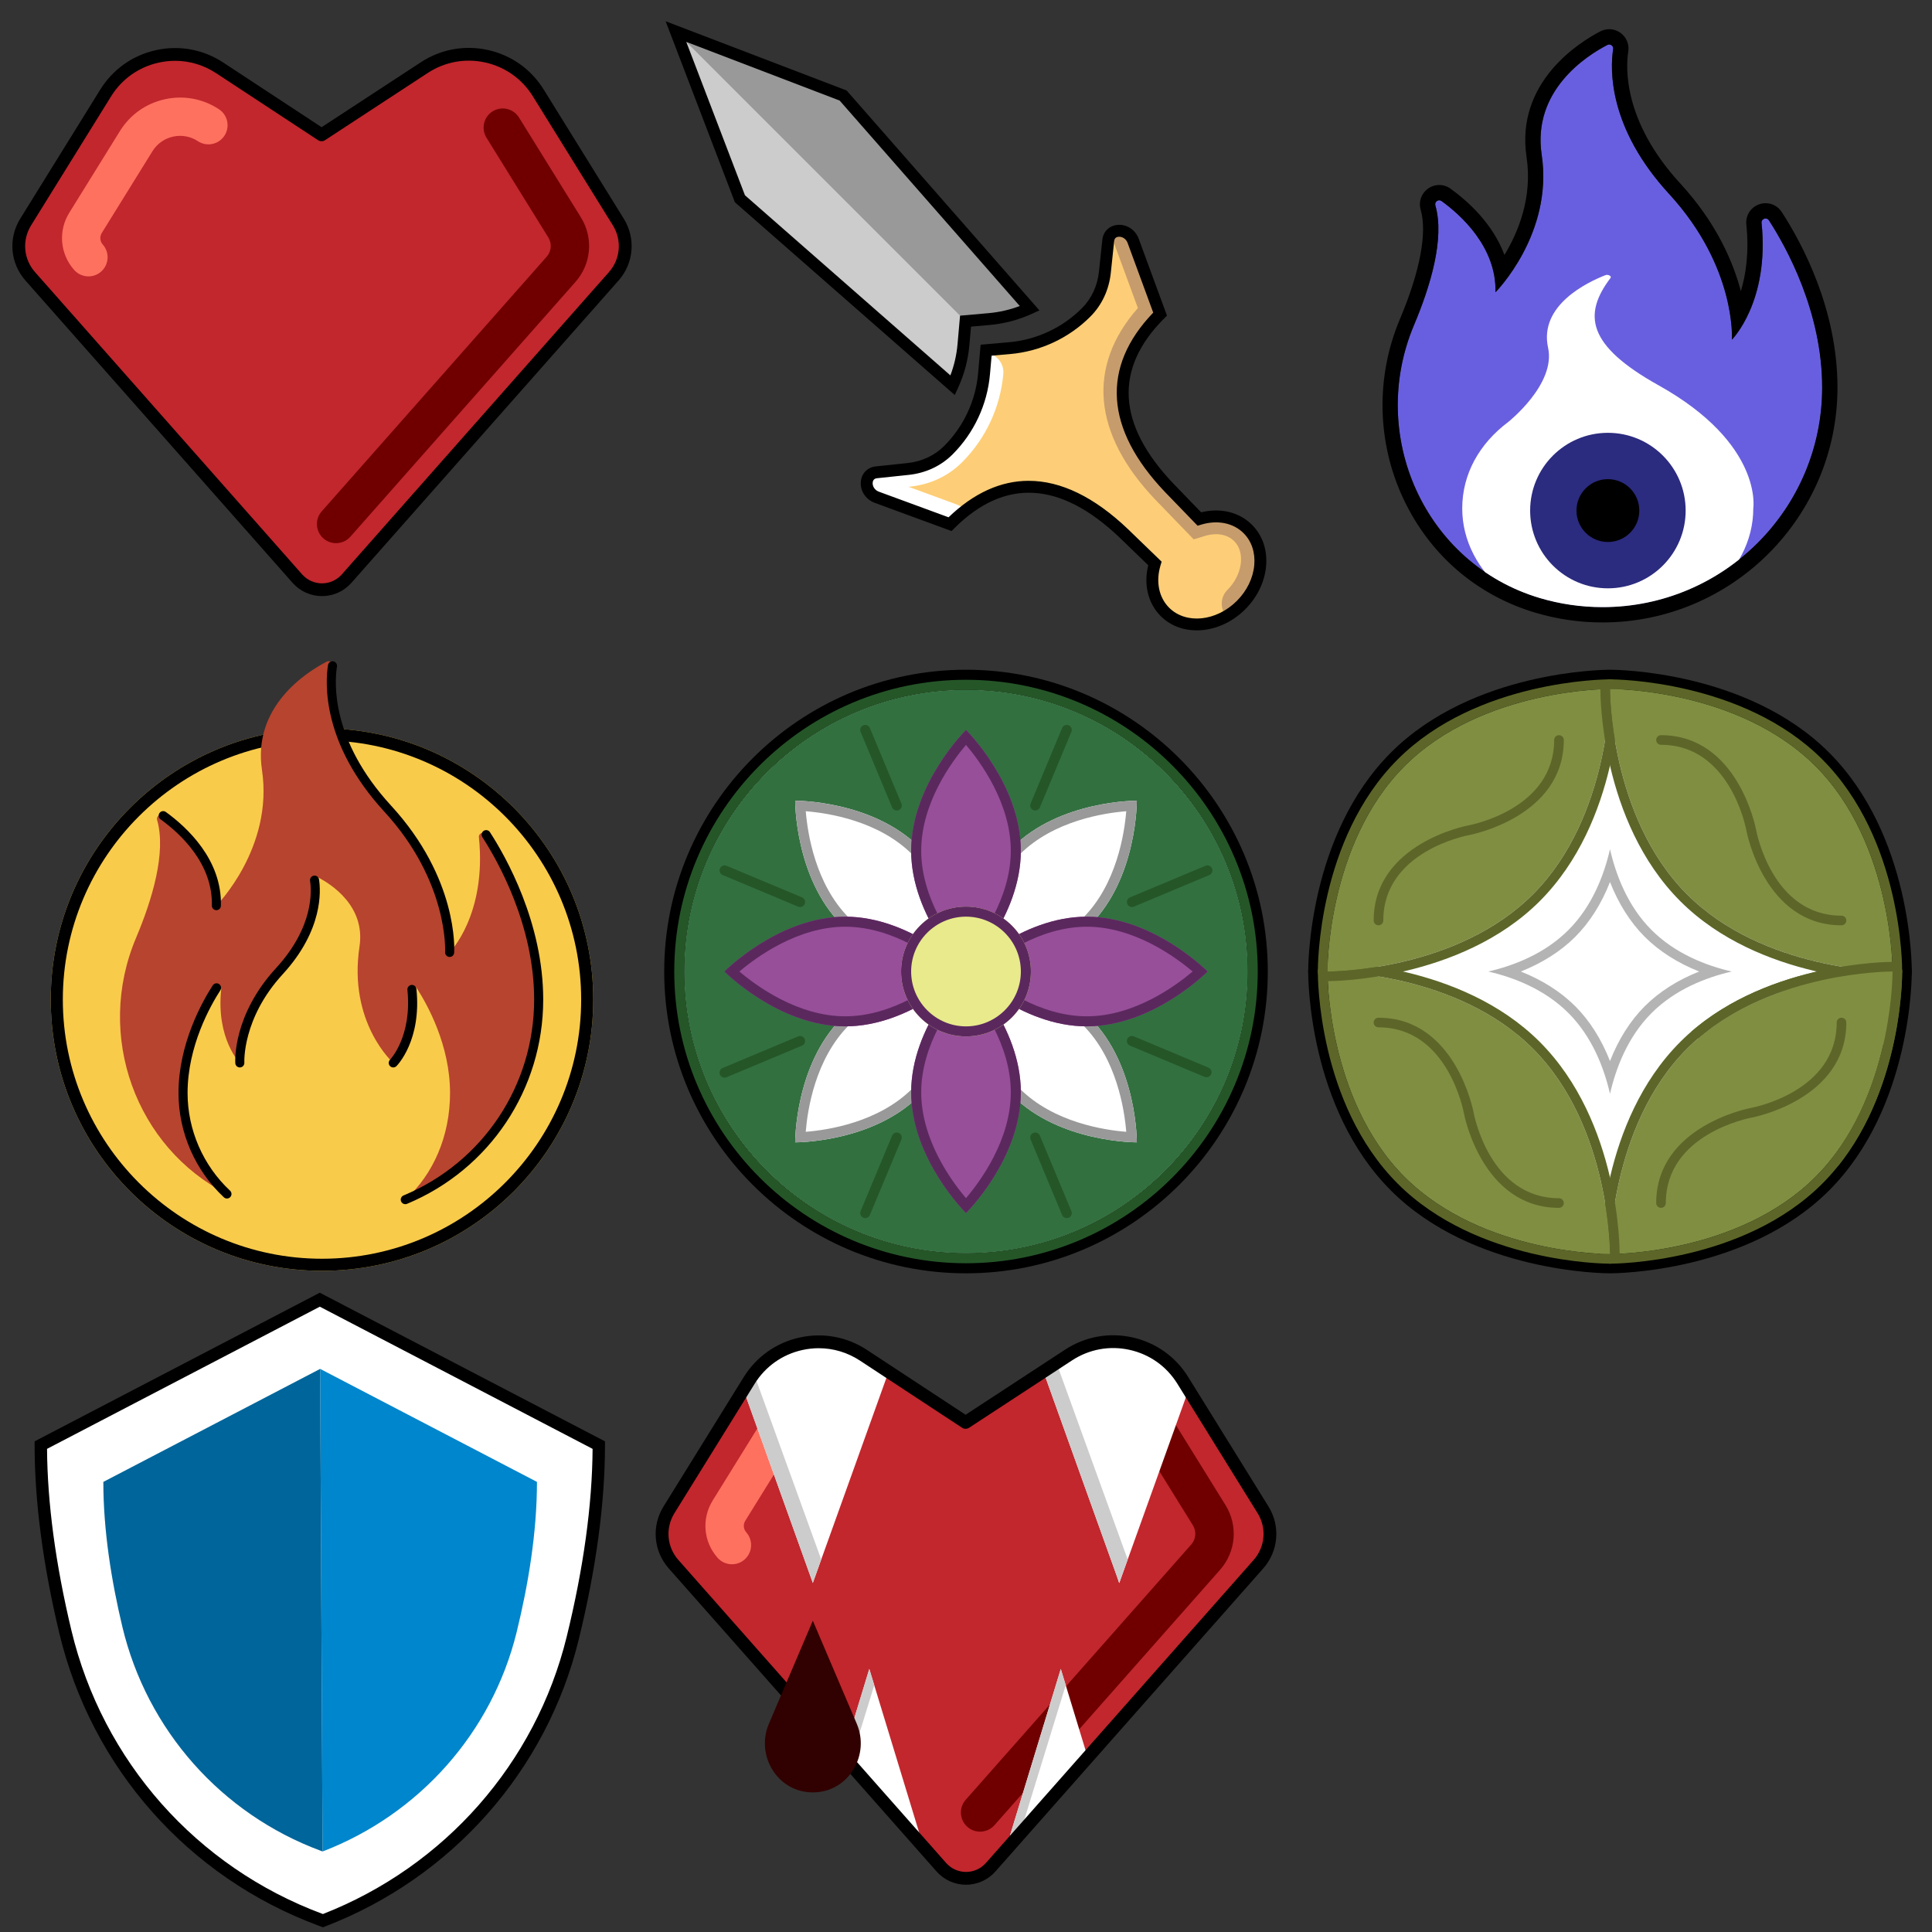 <?xml version="1.0" encoding="UTF-8"?>
<svg id="Sprites" xmlns="http://www.w3.org/2000/svg" xmlns:xlink="http://www.w3.org/1999/xlink" viewBox="0 0 1920 1920">
  <rect x="0" y="0" width="1920" height="1920" fill="#333333" stroke="none"/>
  <defs>
    <style>
      .cls-1 {
        fill: #fdce77;
      }

      .cls-2 {
        fill: #00659a;
      }

      .cls-3 {
        clip-path: url(#clippath-6);
      }

      .cls-4 {
        clip-path: url(#clippath-7);
      }

      .cls-5 {
        fill: #327040;
      }

      .cls-6 {
        clip-path: url(#clippath-4);
      }

      .cls-7 {
        stroke: #fff;
        stroke-linecap: round;
        stroke-miterlimit: 10;
        stroke-width: 13px;
      }

      .cls-7, .cls-8, .cls-9 {
        fill: none;
      }

      .cls-10 {
        clip-path: url(#clippath-5);
      }

      .cls-10, .cls-11 {
        fill: #fff;
      }

      .cls-12 {
        fill: #0086cc;
      }

      .cls-13 {
        fill: #5d6628;
      }

      .cls-14 {
        fill: #700000;
      }

      .cls-15 {
        fill: #c69c6d;
      }

      .cls-16 {
        fill: #685fe0;
      }

      .cls-17 {
        fill: #974f99;
      }

      .cls-18 {
        fill: #b7442e;
      }

      .cls-19, .cls-20 {
        fill: #c1272d;
      }

      .cls-19, .cls-9 {
        stroke: #000;
        stroke-linejoin: round;
        stroke-width: 4px;
      }

      .cls-21 {
        clip-path: url(#clippath-8);
      }

      .cls-22 {
        fill: #f9cb4b;
      }

      .cls-23 {
        clip-path: url(#clippath-3);
      }

      .cls-24 {
        fill: #e8ea8c;
      }

      .cls-25 {
        fill: #999;
      }

      .cls-26 {
        fill: #b5b4b4;
      }

      .cls-27 {
        fill: #ccc;
      }

      .cls-28 {
        fill: #5b285e;
      }

      .cls-29 {
        fill: #808e42;
      }

      .cls-30 {
        clip-path: url(#clippath-2);
      }

      .cls-31 {
        fill: #310000;
      }

      .cls-32 {
        fill: #255628;
      }

      .cls-33 {
        fill: #2b2b7f;
      }

      .cls-34 {
        fill: #ff715f;
      }
    </style>
    <clipPath id="clippath-2">
      <path class="cls-8" d="M318.16,1360.39l-215.46,112.3c0,48.46,8.05,98.53,18.93,144.11,24.46,102.39,98.34,185.85,197.05,222.46l1.91.71h0c96-36.88,168.37-118.16,192.87-218.04,11.51-46.93,20.17-98.96,20.17-149.24l-215.46-112.3Z"/>
    </clipPath>
    <clipPath id="clippath-3">
      <path class="cls-8" d="M946.77,382.91l-211.44-185.39-63.57-166.15,166.15,63.57,185.39,211.44c-12.65,5.8-26.28,9.46-40.35,10.7l-23.42,2.06-2.06,23.41c-1.24,14.07-4.9,27.7-10.7,40.35Z"/>
    </clipPath>
    <clipPath id="clippath-4">
      <path class="cls-1" d="M1126.16,239.42l26.73,72.72h0c-52.1,52.1-49.93,110.75,9.06,172.63l29.95,30.98c17.59-5.36,35.93-2.28,48.16,9.95,19.03,19.03,16.02,52.9-6.73,75.65-22.75,22.75-56.62,25.76-75.65,6.73-12.23-12.23-15.3-30.57-9.95-48.16l-30.98-29.95c-61.88-58.99-120.53-61.16-172.63-9.06h0l-72.72-26.73c-13.21-4.86-13.51-23.42-.4-24.81l31.33-3.31c15.63-1.65,29.65-8.18,40.18-18.71h0c20.36-20.36,32.9-47.24,35.43-75.92l2.06-23.42,23.42-2.06c28.68-2.53,55.56-15.07,75.92-35.43h0c10.53-10.53,17.06-24.55,18.71-40.18l3.31-31.33c1.39-13.11,19.95-12.81,24.81.4Z"/>
    </clipPath>
    <clipPath id="clippath-5">
      <path class="cls-7" d="M1161.97,483.24"/>
    </clipPath>
    <clipPath id="clippath-6">
      <path class="cls-10" d="M944.13,538.59c-2.2,0-4.44-.38-6.62-1.19l-72.72-26.73c-15.12-5.56-24.33-20.32-22.4-35.9,1.74-14.06,12.44-24.52,26.61-26.02l31.33-3.31c11.28-1.19,21.18-5.76,28.62-13.2,17.15-17.14,27.76-39.88,29.89-64.03.93-10.56,10.24-18.4,20.81-17.44,10.56.93,18.37,10.24,17.44,20.81-2.92,33.12-17.47,64.31-40.98,87.81-13.72,13.72-31.61,22.1-51.73,24.23l-1.44.15,47.84,17.59c9.95,3.66,15.06,14.69,11.4,24.64-2.85,7.77-10.2,12.58-18.02,12.58Z"/>
    </clipPath>
    <clipPath id="clippath-7">
      <path class="cls-8" d="M1810.85,385.09c0-75.15-35.46-139.16-52.92-166.13-2.26-3.49-7.73-1.58-7.31,2.56,8.07,78.34-29.47,116.07-29.47,116.07,0,0,4.71-71.84-62.42-144.86-60.15-65.43-58.83-123.37-55.59-143.86.51-3.23-2.84-5.68-5.74-4.18-20.29,10.48-74.89,45.02-65.27,109.18,11.78,78.51-45.93,136.62-45.93,136.62,1.17-45.21-34.94-77.2-53.58-90.66-3.11-2.25-7.2.72-6.14,4.41,9.45,32.87-5.1,80.57-21.21,118.73-46.41,109.93,10.66,237.4,125.05,271.39,19.73,5.86,40.63,9.01,62.26,9.01,120.55,0,218.27-97.72,218.27-218.27Z"/>
    </clipPath>
    <clipPath id="clippath-8">
      <path class="cls-19" d="M1061.92,1346.6l-102.32,66.95-101.45-66.7c-38.19-25.11-89.57-13.78-113.66,25.07l-79.63,128.45c-10.59,17.09-8.73,39.1,4.58,54.16l266.06,301.08c13.02,14.73,36,14.73,49.02,0l266.06-301.08c13.31-15.06,15.17-37.07,4.58-54.16l-79.73-128.61c-24.05-38.79-75.32-50.16-113.51-25.17Z"/>
    </clipPath>
  </defs>
  <g>
    <g>
      <path class="cls-11" d="M317.83,1291.63l-277.25,144.51c0,62.35,10.35,126.79,24.36,185.43,31.47,131.76,126.55,239.15,253.56,286.26l2.45.91h0c123.53-47.45,216.66-152.04,248.18-280.57,14.81-60.39,25.96-127.34,25.96-192.03l-277.25-144.51Z"/>
      <path d="M320.98,1915.32l-4.64-1.72c-129.16-47.91-225.39-156.55-257.41-290.61-16.28-68.14-24.53-131.01-24.53-186.86v-3.74l283.41-147.72,283.41,147.72v3.74c0,57.68-8.79,122.79-26.14,193.5-31.88,130.01-126.07,236.5-251.95,284.85l-2.17.83ZM46.75,1439.86c.36,53.96,8.49,114.59,24.18,180.27,31.06,130.05,124.41,235.44,249.71,281.92l.26.1c121.03-47.29,211.5-150.1,242.24-275.45,16.73-68.23,25.4-131.07,25.77-186.84l-271.08-141.29-271.08,141.29Z"/>
    </g>
    <g class="cls-30">
      <polygon class="cls-12" points="318.16 1360.39 320.59 1839.97 583.89 1839.97 583.89 1332.17 318.16 1360.39"/>
      <polyline class="cls-2" points="318.16 1360.39 58 1360.39 58 1867.6 320.59 1839.97"/>
    </g>
  </g>
  <g>
    <g>
      <g class="cls-23">
        <polygon class="cls-27" points="599.81 104.13 928.16 432.48 1009.97 350.67 661.82 2.52 579.9 84.44 599.81 104.13"/>
        <polygon class="cls-25" points="671.76 31.37 1000.11 359.72 1081.92 277.92 733.77 -70.23 651.85 11.68 671.76 31.37"/>
      </g>
      <g>
        <path class="cls-1" d="M1126.16,239.42l26.73,72.72h0c-52.1,52.1-49.93,110.75,9.06,172.63l29.95,30.98c17.59-5.36,35.93-2.28,48.16,9.95,19.03,19.03,16.02,52.9-6.73,75.65-22.75,22.75-56.62,25.76-75.65,6.73-12.23-12.23-15.3-30.57-9.95-48.16l-30.98-29.95c-61.88-58.99-120.53-61.16-172.63-9.06h0l-72.72-26.73c-13.21-4.86-13.51-23.42-.4-24.81l31.33-3.31c15.63-1.65,29.65-8.18,40.18-18.71h0c20.36-20.36,32.9-47.24,35.43-75.92l2.06-23.42,23.42-2.06c28.68-2.53,55.56-15.07,75.92-35.43h0c10.53-10.53,17.06-24.55,18.71-40.18l3.31-31.33c1.39-13.11,19.95-12.81,24.81.4Z"/>
        <g class="cls-6">
          <g>
            <path class="cls-1" d="M1233.35,599.82c22.75-22.75,25.76-56.62,6.73-75.65-12.23-12.23-30.57-15.3-48.16-9.95l-29.95-30.98c-58.99-61.88-61.16-120.53-9.06-172.63h0s-26.73-72.72-26.73-72.72"/>
            <path class="cls-15" d="M1233.35,619.02c-4.91,0-9.83-1.87-13.58-5.62-7.5-7.5-7.5-19.65,0-27.15,14.97-14.97,18.05-37.18,6.73-48.5-6.71-6.72-17.55-8.64-28.99-5.16l-11.23,3.42-38.11-39.42c-62.33-65.38-68.25-132.57-17.36-190.47l-22.64-61.61c-3.66-9.95,1.44-20.98,11.4-24.64,9.95-3.67,20.98,1.44,24.64,11.39l30.97,84.24-8.68,8.68c-45.28,45.27-42.3,91.6,9.38,145.81l22.42,23.19c21.05-2.99,41.13,3.17,55.36,17.41,13.3,13.29,19.63,31.65,17.85,51.7-1.67,18.76-10.4,36.91-24.58,51.09-3.75,3.75-8.66,5.62-13.58,5.62Z"/>
          </g>
          <g>
            <path class="cls-11" d="M944.13,538.59c-2.2,0-4.44-.38-6.62-1.19l-72.72-26.73c-15.12-5.56-24.33-20.32-22.4-35.9,1.74-14.06,12.44-24.52,26.61-26.02l31.33-3.31c11.28-1.19,21.18-5.76,28.62-13.2,17.15-17.14,27.76-39.88,29.89-64.03.93-10.56,10.24-18.4,20.81-17.44,10.56.93,18.37,10.24,17.44,20.81-2.92,33.12-17.47,64.31-40.98,87.81-13.72,13.72-31.61,22.1-51.73,24.23l-1.44.15,47.84,17.59c9.95,3.66,15.06,14.69,11.4,24.64-2.85,7.77-10.2,12.58-18.02,12.58Z"/>
            <g class="cls-3">
              <path class="cls-11" d="M1233.35,619.02c-4.91,0-9.83-1.87-13.58-5.62-7.5-7.5-7.5-19.65,0-27.15,14.97-14.97,18.05-37.18,6.73-48.5-6.71-6.72-17.55-8.64-28.99-5.16l-11.23,3.42-38.11-39.42c-62.33-65.38-68.25-132.57-17.36-190.47l-22.64-61.61c-3.66-9.95,1.44-20.98,11.4-24.64,9.95-3.67,20.98,1.44,24.64,11.39l30.97,84.24-8.68,8.68c-45.28,45.27-42.3,91.6,9.38,145.81l22.42,23.19c21.05-2.99,41.13,3.17,55.36,17.41,13.3,13.29,19.63,31.65,17.85,51.7-1.67,18.76-10.4,36.91-24.58,51.09-3.75,3.75-8.66,5.62-13.58,5.62Z"/>
            </g>
            <path class="cls-7" d="M1161.97,483.24"/>
          </g>
        </g>
      </g>
      <path d="M948.83,392.58l-218.51-191.58-68.81-179.87,179.87,68.81.96,1.1,190.61,217.4-7.2,3.31c-13.41,6.15-27.64,9.92-42.29,11.22l-18.48,1.63-1.63,18.48c-1.29,14.65-5.06,28.88-11.22,42.29l-3.31,7.2ZM740.32,194.05l204.17,179.02c3.78-9.98,6.16-20.37,7.1-31.02l2.49-28.34,28.35-2.5c10.64-.94,21.04-3.32,31.01-7.1l-179.01-204.17-152.43-58.32,58.32,152.43Z"/>
    </g>
    <path d="M1189.34,626.46c-13.49,0-26.3-4.66-35.84-14.2-12.61-12.62-17.13-31.29-12.39-50.53l-28.46-27.52c-58.92-56.17-114.23-59.24-164.35-9.13l-2.67,2.67-76.27-28.03c-9.29-3.41-14.97-12.37-13.8-21.78.98-7.92,6.8-13.59,14.82-14.44l31.33-3.31c14.35-1.52,27.01-7.4,36.62-17.02,19.34-19.35,31.32-45.01,33.72-72.26l2.49-28.35,28.35-2.49c27.26-2.4,52.92-14.38,72.26-33.72,9.62-9.62,15.5-22.28,17.01-36.62l3.31-31.33c.85-8.02,6.52-13.84,14.44-14.82,9.4-1.19,18.37,4.5,21.78,13.8l28.03,76.27-2.67,2.67c-50.12,50.12-47.04,105.43,9.15,164.38l27.49,28.43c19.23-4.75,37.91-.22,50.52,12.39,10.46,10.46,15.44,25.07,14.01,41.13-1.39,15.67-8.76,30.89-20.74,42.87-13.82,13.82-31.51,20.93-48.17,20.93ZM1022.31,477.84c31.9,0,65.06,15.97,98.51,47.86l33.6,32.49-1.05,3.46c-4.94,16.21-1.77,32.01,8.47,42.26,16.7,16.69,46.88,13.68,67.3-6.73,10.02-10.03,16.18-22.66,17.33-35.57,1.12-12.51-2.65-23.78-10.59-31.73-10.24-10.24-26.05-13.41-42.26-8.47l-3.46,1.05-32.46-33.57c-59.64-62.57-63.62-124.11-11.64-178.21l-25.44-69.21c-1.68-4.58-5.89-6.55-9.24-6.15-2.48.31-3.87,1.77-4.14,4.33l-3.31,31.33c-1.8,17.06-8.86,32.18-20.41,43.73-21.3,21.31-49.56,34.49-79.58,37.14l-18.49,1.63-1.63,18.48c-2.64,30.01-15.83,58.27-37.14,79.58-11.55,11.55-26.67,18.61-43.74,20.41l-31.33,3.31c-2.57.27-4.03,1.66-4.33,4.14-.41,3.32,1.57,7.56,6.15,9.24l69.22,25.44c25.16-24.17,51.93-36.25,79.66-36.25Z"/>
  </g>
  <g>
    <g>
      <path class="cls-20" d="M421.68,67.19l-102.09,66.8-101.22-66.55c-38.1-25.05-89.37-13.74-113.4,25.01L25.53,220.62c-10.57,17.05-8.71,39.01,4.57,54.04l265.45,300.39c12.99,14.7,35.92,14.7,48.91,0l265.45-300.39c13.28-15.03,15.14-36.99,4.57-54.04l-79.55-128.31c-23.99-38.7-75.15-50.04-113.25-25.11Z"/>
      <path d="M320,592.41c-11.17,0-21.81-4.8-29.21-13.17L25.35,278.85c-15.25-17.26-17.34-42-5.21-61.57L99.59,89.12c12.53-20.21,32.22-34.17,55.44-39.29,23.22-5.12,46.95-.75,66.83,12.32l97.74,64.26,98.61-64.52c19.86-13,43.56-17.34,66.76-12.19,23.18,5.14,42.84,19.09,55.35,39.27l79.55,128.31c12.13,19.57,10.04,44.32-5.21,61.57l-265.45,300.39c-7.4,8.37-18.04,13.17-29.21,13.17ZM174.04,60.43c-5.41,0-10.86.59-16.27,1.79-19.85,4.38-36.69,16.31-47.4,33.58L30.91,223.96c-9.16,14.78-7.58,33.47,3.93,46.5l265.45,300.39c4.99,5.65,12.17,8.88,19.7,8.88s14.72-3.24,19.7-8.88l265.45-300.39c11.52-13.03,13.09-31.72,3.93-46.5l-79.55-128.31c-10.7-17.25-27.5-29.17-47.32-33.57-19.81-4.4-40.09-.7-57.08,10.42l-102.09,66.8c-2.11,1.38-4.85,1.38-6.95,0l-101.22-66.55c-12.35-8.12-26.45-12.32-40.85-12.32Z"/>
    </g>
    <path class="cls-34" d="M87.93,274.67c-5.26,0-10.5-2.17-14.26-6.43-14.07-15.93-16-38.77-4.81-56.83l50.31-81.15c10.09-16.27,25.94-27.5,44.63-31.62,18.69-4.12,37.79-.6,53.79,9.91,8.78,5.77,11.21,17.56,5.44,26.34-5.77,8.77-17.55,11.21-26.34,5.44-7.34-4.83-16.11-6.45-24.7-4.55-8.58,1.89-15.86,7.05-20.49,14.52l-50.31,81.15c-2.29,3.69-1.89,8.35.98,11.6,6.95,7.87,6.21,19.89-1.66,26.84-3.62,3.2-8.11,4.77-12.58,4.77Z"/>
    <path class="cls-14" d="M333.96,539.8c-4.48,0-8.97-1.57-12.59-4.77-7.87-6.95-8.61-18.97-1.66-26.84l223.58-253.07c4.74-5.36,5.39-13.06,1.62-19.14l-61.46-99.14c-5.53-8.93-2.78-20.65,6.14-26.19,8.92-5.54,20.65-2.78,26.19,6.14l61.46,99.14c12.69,20.46,10.5,46.33-5.45,64.37l-223.58,253.07c-3.76,4.25-9,6.43-14.26,6.43Z"/>
  </g>
  <g>
    <g>
      <circle class="cls-22" cx="320" cy="993.36" r="269.56"/>
      <path d="M320,735.8c142.02,0,257.56,115.54,257.56,257.56s-115.54,257.56-257.56,257.56S62.44,1135.38,62.44,993.36s115.54-257.56,257.56-257.56M320,723.8c-148.88,0-269.56,120.69-269.56,269.56s120.69,269.56,269.56,269.56,269.56-120.69,269.56-269.56-120.69-269.56-269.56-269.56h0Z"/>
    </g>
    <path class="cls-18" d="M483.13,829.46c-2.23-3.45-7.63-1.56-7.21,2.52,7.96,77.29-29.08,114.51-29.08,114.51,0,0,4.65-70.88-61.58-142.92-59.35-64.55-58.04-121.71-54.85-141.93.5-3.19-2.8-5.61-5.67-4.13-20.01,10.34-73.89,44.42-64.39,107.72,11.62,77.46-45.31,134.78-45.31,134.78,1.15-44.61-34.49-76.18-52.87-89.45-3.04-2.2-7.11.67-6.07,4.27,9.37,32.43-5,79.54-20.9,117.22-41.07,97.27.02,208.41,90.34,254.5-26.84-25.06-43.64-60.74-43.64-100.36,0-47.28,22.31-87.55,33.3-104.52,1.42-2.2,4.86-1,4.6,1.61-5.08,49.29,18.54,73.02,18.54,73.02,0,0-2.96-45.2,39.27-91.14,37.85-41.17,37.01-77.62,34.98-90.51-.32-2.03,1.78-3.58,3.61-2.63,12.76,6.59,47.16,28.33,41.06,68.69-11.42,75.67,33.55,115.59,33.55,115.59,0,0,23.62-23.74,18.54-73.02-.27-2.6,3.17-3.81,4.6-1.61,10.99,16.97,33.3,57.23,33.3,104.52,0,42.68-16.53,80.81-44.49,106,77.85-32.44,132.58-109.24,132.58-198.84,0-74.15-34.98-137.29-52.21-163.9Z"/>
    <path d="M446.85,951c-.1,0-.2,0-.29,0-2.48-.16-4.36-2.3-4.21-4.78.04-.69,3.61-69.95-60.4-139.58-62.54-68.02-58.66-128.71-55.98-145.68.39-2.46,2.69-4.14,5.15-3.75,2.46.39,4.13,2.69,3.75,5.15-2.52,15.97-6.09,73.14,53.72,138.19,66.77,72.62,62.95,143.29,62.76,146.26-.16,2.38-2.14,4.21-4.49,4.21Z"/>
    <path d="M402.76,1196.7c-1.76,0-3.44-1.04-4.16-2.77-.96-2.3.13-4.93,2.42-5.89,78.86-32.86,129.81-109.28,129.81-194.68,0-73.96-36.01-137.55-51.49-161.45-1.35-2.09-.76-4.87,1.33-6.23,2.08-1.35,4.87-.76,6.23,1.33,15.92,24.58,52.94,89.98,52.94,166.35,0,89.05-53.13,168.73-135.35,203-.57.23-1.15.35-1.73.35Z"/>
    <path d="M390.81,1060.82c-1.15,0-2.3-.44-3.17-1.31-1.76-1.75-1.77-4.59-.03-6.36.3-.31,22.03-23.16,17.27-69.4-.26-2.47,1.54-4.68,4.02-4.94,2.44-.23,4.68,1.54,4.94,4.02,5.24,50.83-18.8,75.63-19.83,76.66-.88.89-2.04,1.33-3.19,1.33Z"/>
    <path d="M238.33,1060.81c-2.35,0-4.33-1.82-4.49-4.2-.13-1.92-2.59-47.66,40.45-94.48,37.65-40.95,35.42-76.76,33.85-86.77-.39-2.46,1.29-4.76,3.75-5.15,2.44-.39,4.76,1.29,5.15,3.75,1.74,11.01,4.26,50.34-36.11,94.26-40.29,43.83-38.12,87.37-38.09,87.81.15,2.48-1.73,4.62-4.21,4.77-.1,0-.19,0-.29,0Z"/>
    <path d="M225.54,1191.07c-1.1,0-2.2-.4-3.07-1.21-28.64-26.75-45.07-64.53-45.07-103.66,0-49.14,23.79-91.17,34.02-106.96,1.35-2.09,4.14-2.68,6.23-1.33,2.09,1.35,2.68,4.14,1.33,6.23-9.79,15.12-32.57,55.33-32.57,102.07,0,36.64,15.39,72.02,42.21,97.07,1.82,1.7,1.92,4.55.22,6.36-.89.95-2.09,1.43-3.29,1.43Z"/>
    <path d="M215.04,904.52s-.08,0-.12,0c-2.49-.06-4.45-2.13-4.38-4.62,1.07-41.74-31.5-71.6-51.01-85.68-2.02-1.45-2.47-4.27-1.01-6.28s4.27-2.47,6.28-1.01c20.95,15.13,55.92,47.35,54.74,93.22-.06,2.44-2.06,4.39-4.5,4.39Z"/>
  </g>
  <g>
    <g>
      <path class="cls-16" d="M1810.85,385.09c0-75.15-35.46-139.16-52.92-166.13-2.26-3.49-7.73-1.58-7.31,2.56,8.07,78.34-29.47,116.07-29.47,116.07,0,0,4.71-71.84-62.42-144.86-60.15-65.43-58.83-123.37-55.59-143.86.51-3.23-2.84-5.68-5.74-4.18-20.29,10.48-74.89,45.02-65.27,109.18,11.78,78.51-45.93,136.62-45.93,136.62,1.17-45.21-34.94-77.2-53.58-90.66-3.11-2.25-7.2.72-6.14,4.41,9.45,32.87-5.1,80.57-21.21,118.73-46.41,109.93,10.66,237.4,125.05,271.39,19.73,5.86,40.63,9.01,62.26,9.01,120.55,0,218.27-97.72,218.27-218.27Z"/>
      <path d="M1599.22,44.23c2.3,0,4.32,2.07,3.92,4.63-3.23,20.49-4.56,78.43,55.59,143.86,67.13,73.02,62.42,144.86,62.42,144.86,0,0,37.55-37.73,29.47-116.07-.27-2.64,1.86-4.38,4.02-4.38,1.23,0,2.46.56,3.28,1.82,17.47,26.97,52.92,90.97,52.92,166.13,0,120.55-97.72,218.27-218.27,218.27-21.63,0-42.53-3.15-62.26-9.01-114.39-33.98-171.46-161.45-125.05-271.39,16.11-38.16,30.66-85.86,21.21-118.73-.81-2.8,1.36-5.19,3.81-5.19.77,0,1.58.24,2.32.78,18.64,13.46,54.74,45.45,53.58,90.66,0,0,57.71-58.1,45.93-136.62-9.62-64.16,44.98-98.7,65.27-109.18.6-.31,1.22-.45,1.83-.45M1599.22,29.02h0c-3.04,0-6.09.74-8.81,2.15-20.05,10.36-84.57,49.98-73.33,124.95,6.05,40.32-8.45,74.96-21.98,97.23-11.63-31.36-36.74-53.7-53.58-65.86-3.31-2.39-7.2-3.66-11.23-3.66-5.98,0-11.71,2.87-15.33,7.68-3.66,4.86-4.79,11.03-3.1,16.93,6.6,22.94-.72,61.52-20.61,108.61-24.28,57.51-22.97,122.73,3.58,178.96,26.2,55.48,72.78,95.58,131.15,112.93,21.53,6.4,43.94,9.64,66.6,9.64,128.74,0,233.48-104.74,233.48-233.48,0-77.36-34.69-142.47-55.37-174.4-3.55-5.49-9.55-8.76-16.05-8.76-5.48,0-10.71,2.32-14.37,6.37-3.6,3.99-5.34,9.37-4.79,14.77,2.87,27.82-.41,49.82-5.45,66.27-7.65-29.16-24.27-67.92-60.11-106.91-57.39-62.42-54.13-116.2-51.77-131.2.88-5.56-.71-11.21-4.36-15.48-3.66-4.28-8.98-6.74-14.58-6.74h0Z"/>
    </g>
    <g class="cls-4">
      <path class="cls-11" d="M1648.23,382.89c-71.34-39.83-75.07-70.46-47.69-106.7,1.32-1.74-2.48-3.76-5.02-2.76-17.73,6.93-66.33,29.86-57.05,72.16,7.95,36.24-39.74,73.88-39.74,73.88-28.61,21.52-45.58,51.59-45.58,85.81,0,65.06,64.75,117.8,144.62,117.8s144.62-52.74,144.62-117.8c0,0,10.13-64.17-94.17-122.4Z"/>
    </g>
    <circle class="cls-33" cx="1597.91" cy="507.4" r="77.27"/>
    <circle cx="1597.91" cy="507.4" r="31.22"/>
  </g>
  <g>
    <path class="cls-20" d="M1061.92,1346.6l-102.32,66.95-101.45-66.7c-38.19-25.11-89.57-13.78-113.66,25.07l-79.63,128.45c-10.59,17.09-8.73,39.1,4.58,54.16l266.06,301.08c13.02,14.73,36,14.73,49.02,0l266.06-301.08c13.31-15.06,15.17-37.07,4.58-54.16l-79.73-128.61c-24.05-38.79-75.32-50.16-113.51-25.17Z"/>
    <g class="cls-21">
      <path class="cls-34" d="M727.4,1554.55c-5.27,0-10.52-2.18-14.29-6.44-14.1-15.96-16.04-38.85-4.82-56.96l50.42-81.33c10.11-16.31,25.99-27.56,44.73-31.7,18.74-4.13,37.88-.6,53.91,9.94,8.8,5.79,11.24,17.6,5.45,26.4-5.79,8.79-17.6,11.24-26.4,5.45-7.36-4.84-16.16-6.46-24.75-4.56-8.6,1.9-15.9,7.06-20.54,14.55l-50.42,81.34c-2.29,3.7-1.9,8.37.98,11.63,6.97,7.89,6.23,19.94-1.66,26.91-3.62,3.21-8.13,4.78-12.62,4.78Z"/>
      <path class="cls-14" d="M974,1820.29c-4.49,0-8.99-1.57-12.62-4.78-7.89-6.97-8.63-19.02-1.66-26.91l224.1-253.65c4.75-5.38,5.4-13.08,1.62-19.18l-61.6-99.37c-5.55-8.95-2.79-20.7,6.16-26.25,8.94-5.55,20.7-2.79,26.25,6.16l61.6,99.37c12.71,20.51,10.52,46.43-5.46,64.51l-224.1,253.65c-3.77,4.26-9.02,6.44-14.29,6.44Z"/>
      <g>
        <polygon class="cls-11" points="807.78 1573.1 893.27 1334.82 722.29 1334.82 807.78 1573.1"/>
        <polygon class="cls-27" points="738.23 1334.82 722.29 1334.82 807.78 1573.1 816.13 1549.81 738.23 1334.82"/>
      </g>
      <g>
        <polygon class="cls-11" points="1112.23 1573.1 1179.52 1334.82 1044.95 1334.82 1112.23 1573.1"/>
        <polygon class="cls-27" points="1057.49 1334.82 1044.95 1334.82 1112.23 1573.1 1118.81 1549.81 1057.49 1334.82"/>
      </g>
      <g>
        <polygon class="cls-11" points="863.9 1658.57 914.28 1823.88 813.52 1823.88 863.9 1658.57"/>
        <polygon class="cls-27" points="822.91 1823.88 813.52 1823.88 863.9 1658.57 868.82 1674.73 822.91 1823.88"/>
      </g>
      <g>
        <polygon class="cls-11" points="1054.19 1658.57 1104.57 1823.88 1003.8 1823.88 1054.19 1658.57"/>
        <polygon class="cls-27" points="1013.2 1823.88 1003.8 1823.88 1054.19 1658.57 1059.11 1674.73 1013.2 1823.88"/>
      </g>
      <g>
        <polygon class="cls-11" points="1112.33 1573.1 1197.82 1334.82 1026.84 1334.82 1112.33 1573.1"/>
        <polygon class="cls-27" points="1042.79 1334.82 1026.84 1334.82 1112.33 1573.1 1120.69 1549.81 1042.79 1334.82"/>
      </g>
    </g>
    <path class="cls-9" d="M1061.92,1346.6l-102.32,66.95-101.45-66.7c-38.19-25.11-89.57-13.78-113.66,25.07l-79.63,128.45c-10.59,17.09-8.73,39.1,4.58,54.16l266.06,301.08c13.02,14.73,36,14.73,49.02,0l266.06-301.08c13.31-15.06,15.17-37.07,4.58-54.16l-79.73-128.61c-24.05-38.79-75.32-50.16-113.51-25.17Z"/>
  </g>
  <g>
    <g>
      <g>
        <path class="cls-5" d="M1880.77,965.49s-126.59-.89-204.13,76.65c-75.02,75.02-76.62,195.96-76.65,203.73-.03-7.77-1.63-128.71-76.65-203.73-77.53-77.53-204.13-76.65-204.13-76.65,0,0-.89,126.59,76.65,204.13,77.53,77.53,204.13,76.65,204.13,76.65,0,0,126.59.88,204.13-76.65,77.53-77.53,76.65-204.13,76.65-204.13Z"/>
        <path d="M1880.59,965.49c.12,0,.19,0,.19,0,0,0,.88,126.59-76.65,204.13-75.81,75.81-198.51,76.65-203.94,76.65-.12,0-.19,0-.19,0,0,0-.06,0-.19,0-5.44,0-128.14-.85-203.94-76.65-77.53-77.53-76.65-204.13-76.65-204.13,0,0,.06,0,.19,0,5.44,0,128.14.85,203.94,76.65,75.02,75.02,76.62,195.96,76.65,203.73.02-7.77,1.63-128.71,76.65-203.73,75.81-75.81,198.51-76.65,203.94-76.65M1880.59,946.34c-5.52,0-136.16.94-217.48,82.26-31.65,31.65-51.13,70.31-63.11,106.27-11.99-35.96-31.46-74.62-63.11-106.27-81.32-81.32-211.95-82.26-217.48-82.26h-.34c-10.45.1-18.92,8.56-19,19.01-.04,5.5,0,135.55,82.25,217.8,81.32,81.32,211.96,82.26,217.48,82.26h.19s.19,0,.19,0c5.52,0,136.15-.94,217.48-82.26,82.25-82.25,82.29-212.3,82.26-217.8-.07-10.45-8.55-18.91-19-19.01h-.33Z"/>
      </g>
      <g>
        <path class="cls-5" d="M1523.35,888.84c75.02-75.02,76.62-195.96,76.65-203.73.03,7.77,1.63,128.71,76.65,203.73,77.53,77.53,204.13,76.65,204.13,76.65,0,0,.88-126.59-76.65-204.13-77.53-77.53-204.13-76.65-204.13-76.65,0,0-126.59-.89-204.13,76.65-77.53,77.53-76.65,204.13-76.65,204.13,0,0,126.59.88,204.13-76.65Z"/>
        <path d="M1600.19,684.71c5.44,0,128.14.85,203.94,76.65,77.53,77.53,76.65,204.13,76.65,204.13,0,0-.06,0-.19,0-5.44,0-128.14-.85-203.94-76.65-75.02-75.02-76.62-195.96-76.65-203.73-.03,7.77-1.63,128.71-76.65,203.73-75.81,75.81-198.51,76.65-203.94,76.65-.12,0-.19,0-.19,0,0,0-.89-126.59,76.65-204.13,75.81-75.81,198.51-76.65,203.94-76.65.12,0,.19,0,.19,0,0,0,.06,0,.19,0M1600.19,665.57h-.19s-.19,0-.19,0c-5.52,0-136.16.94-217.48,82.26-82.25,82.25-82.29,212.3-82.25,217.8.07,10.45,8.55,18.91,19,19.01h.33c5.52,0,136.15-.93,217.48-82.26,31.65-31.65,51.12-70.31,63.11-106.27,11.99,35.95,31.47,74.62,63.11,106.27,81.32,81.32,211.96,82.26,217.48,82.26h.34c10.45-.1,18.92-8.56,19-19.01.04-5.5,0-135.55-82.26-217.8-81.32-81.32-211.95-82.26-217.48-82.26h0Z"/>
      </g>
    </g>
    <g>
      <circle class="cls-11" cx="1600" cy="965.49" r="261.01"/>
      <path class="cls-26" d="M1600,714.04c138.65,0,251.44,112.8,251.44,251.44s-112.8,251.44-251.44,251.44-251.44-112.8-251.44-251.44,112.8-251.44,251.44-251.44M1600,704.47c-144.15,0-261.01,116.86-261.01,261.01s116.86,261.01,261.01,261.01,261.01-116.86,261.01-261.01-116.86-261.01-261.01-261.01h0Z"/>
    </g>
    <g>
      <path class="cls-29" d="M1676.65,1042.13c77.53-77.53,204.13-76.65,204.13-76.65,0,0,.89,126.59-76.65,204.13-77.53,77.53-204.13,76.65-204.13,76.65,0,0-.89-126.59,76.65-204.13Z"/>
      <path class="cls-13" d="M1880.59,965.49c.12,0,.19,0,.19,0,0,0,.88,126.59-76.65,204.13-75.8,75.8-198.49,76.65-203.94,76.65-.12,0-.19,0-.19,0,0,0-.89-126.59,76.65-204.13,75.8-75.8,198.5-76.65,203.94-76.65M1880.59,955.91h0c-5.36,0-132.16.9-210.71,79.45-79.45,79.45-79.49,205.63-79.45,210.96.04,5.23,4.27,9.46,9.5,9.51h.26c5.36,0,132.16-.9,210.71-79.45,79.45-79.45,79.49-205.63,79.45-210.96-.04-5.23-4.27-9.46-9.5-9.51h-.26Z"/>
    </g>
    <g>
      <path class="cls-29" d="M1523.35,1042.13c77.53,77.53,76.65,204.13,76.65,204.13,0,0-126.59.89-204.13-76.65-77.53-77.53-76.65-204.13-76.65-204.13,0,0,126.59-.89,204.13,76.65Z"/>
      <path class="cls-13" d="M1319.41,965.49c5.43,0,128.13.84,203.94,76.65,77.53,77.53,76.65,204.13,76.65,204.13,0,0-.06,0-.19,0-5.43,0-128.13-.84-203.94-76.65-77.53-77.53-76.65-204.13-76.65-204.13,0,0,.06,0,.19,0M1319.41,955.91h-.26c-5.23.04-9.47,4.28-9.5,9.51-.04,5.33,0,131.51,79.45,210.96,78.55,78.55,205.35,79.45,210.71,79.45h.26c5.23-.04,9.47-4.28,9.5-9.51.04-5.33,0-131.51-79.45-210.96-78.55-78.55-205.35-79.45-210.71-79.45h0Z"/>
    </g>
    <path class="cls-13" d="M1549.3,1200.35c-76.51,0-94.23-92.68-94.4-93.62-.64-3.5-16.49-85.76-84.98-85.76-2.64,0-4.79-2.14-4.79-4.79s2.14-4.79,4.79-4.79c76.5,0,94.23,92.68,94.4,93.62.64,3.5,16.49,85.76,84.98,85.76,2.64,0,4.79,2.14,4.79,4.79s-2.14,4.79-4.79,4.79Z"/>
    <g>
      <path class="cls-29" d="M1523.35,888.84c-77.53,77.53-204.13,76.65-204.13,76.65,0,0-.89-126.59,76.65-204.13,77.53-77.53,204.13-76.65,204.13-76.65,0,0,.89,126.59-76.65,204.13Z"/>
      <path class="cls-13" d="M1599.81,684.71c.12,0,.19,0,.19,0,0,0,.88,126.59-76.65,204.13-75.8,75.8-198.49,76.65-203.94,76.65-.12,0-.19,0-.19,0,0,0-.89-126.59,76.65-204.13,75.8-75.8,198.5-76.65,203.94-76.65M1599.81,675.14h0c-5.36,0-132.16.9-210.71,79.45-79.45,79.45-79.49,205.63-79.45,210.96.04,5.23,4.27,9.46,9.5,9.51h.26c5.36,0,132.16-.9,210.71-79.45,79.45-79.45,79.49-205.63,79.45-210.96-.04-5.23-4.27-9.46-9.5-9.51h-.26Z"/>
    </g>
    <path class="cls-13" d="M1369.93,919.57c-2.64,0-4.79-2.14-4.79-4.79,0-76.5,92.68-94.23,93.62-94.4,3.5-.64,85.75-16.49,85.75-84.98,0-2.64,2.14-4.79,4.79-4.79s4.79,2.14,4.79,4.79c0,76.51-92.68,94.23-93.61,94.4-3.5.64-85.76,16.49-85.76,84.98,0,2.64-2.14,4.79-4.79,4.79Z"/>
    <g>
      <path class="cls-29" d="M1676.65,888.84c-77.53-77.53-76.65-204.13-76.65-204.13,0,0,126.59-.89,204.13,76.65,77.53,77.53,76.65,204.13,76.65,204.13,0,0-126.59.89-204.13-76.65Z"/>
      <path class="cls-13" d="M1600.19,684.71c5.43,0,128.13.84,203.94,76.65,77.53,77.53,76.65,204.13,76.65,204.13,0,0-.06,0-.19,0-5.43,0-128.13-.84-203.94-76.65-77.53-77.53-76.65-204.13-76.65-204.13,0,0,.06,0,.19,0M1600.19,675.14h-.26c-5.23.04-9.47,4.28-9.5,9.51-.04,5.33,0,131.51,79.45,210.96,78.55,78.55,205.35,79.45,210.71,79.45h.26c5.23-.04,9.47-4.28,9.5-9.51.04-5.33,0-131.51-79.45-210.96-78.55-78.55-205.35-79.45-210.71-79.45h0Z"/>
    </g>
    <path class="cls-13" d="M1830.07,919.57c-76.5,0-94.23-92.68-94.4-93.62-.64-3.5-16.49-85.76-84.98-85.76-2.64,0-4.79-2.14-4.79-4.79s2.14-4.79,4.79-4.79c76.51,0,94.23,92.68,94.4,93.62.64,3.5,16.49,85.76,84.98,85.76,2.64,0,4.79,2.14,4.79,4.79s-2.14,4.79-4.79,4.79Z"/>
    <path class="cls-13" d="M1650.7,1200.35c-2.64,0-4.79-2.14-4.79-4.79,0-76.5,92.68-94.23,93.62-94.4,3.5-.64,85.75-16.49,85.75-84.98,0-2.64,2.14-4.79,4.79-4.79s4.79,2.14,4.79,4.79c0,76.51-92.68,94.23-93.61,94.4-3.5.64-85.76,16.49-85.76,84.98,0,2.64-2.14,4.79-4.79,4.79Z"/>
    <path class="cls-29" d="M1767.6,986.54s69.43-21.86,88.37,15.58c18.93,37.45,17.25,43.34,17.25,43.34,0,0,16.78-76.23,12.2-82.89-4.57-6.66-115.3,8.84-117.82,18.09"/>
    <path class="cls-13" d="M1687.67,1031.98c76.09-65.67,187.73-66.49,192.92-66.49.12,0,.19,0,.19,0,0,0,.75,109.1-61.18,186.76,2.37,2.17,4.73,4.32,7.07,6.45,63.64-79.18,63.71-188.33,63.67-193.28-.04-5.23-4.27-9.46-9.5-9.51h-.26c-5.12,0-121.2.88-200.04,69.58,2.3,2.09,4.67,4.26,7.12,6.49Z"/>
    <g>
      <path class="cls-11" d="M1720.91,965.49c-25.06-5.8-55.88-17.52-79.63-41.28-23.77-23.77-35.49-55-41.28-80.26-5.79,25.25-17.51,56.49-41.28,80.26-23.75,23.75-54.57,35.48-79.63,41.28,25.06,5.8,55.88,17.52,79.63,41.28,23.77,23.77,35.49,55,41.28,80.26,5.79-25.25,17.51-56.49,41.28-80.26,23.75-23.75,54.57-35.48,79.63-41.28Z"/>
      <path class="cls-26" d="M1600,876.52c8.48,21.61,20.16,40.11,34.51,54.46,14.36,14.36,32.74,26.04,54.12,34.51-21.38,8.47-39.76,20.15-54.12,34.51-14.34,14.34-26.03,32.85-34.51,54.46-8.48-21.61-20.16-40.12-34.51-54.46-14.36-14.36-32.74-26.04-54.12-34.51,21.38-8.47,39.76-20.15,54.12-34.51,14.34-14.34,26.03-32.85,34.51-54.46M1600,843.95c-5.79,25.25-17.51,56.49-41.28,80.26-23.75,23.75-54.57,35.48-79.63,41.28,25.06,5.8,55.88,17.52,79.63,41.28,23.77,23.77,35.49,55,41.28,80.26,5.79-25.25,17.51-56.49,41.28-80.26,23.75-23.75,54.57-35.48,79.63-41.28-25.06-5.8-55.88-17.52-79.63-41.28-23.77-23.77-35.49-55-41.28-80.26h0Z"/>
    </g>
  </g>
  <g>
    <g>
      <circle class="cls-11" cx="960" cy="965.49" r="279.94"/>
      <path d="M960,685.54c154.61,0,279.94,125.33,279.94,279.94s-125.33,279.94-279.94,279.94-279.94-125.33-279.94-279.94,125.33-279.94,279.94-279.94M960,665.57c-165.38,0-299.92,134.54-299.92,299.92s134.54,299.92,299.92,299.92,299.92-134.54,299.92-299.92-134.54-299.92-299.92-299.92h0Z"/>
    </g>
    <g>
      <circle class="cls-5" cx="960" cy="965.49" r="279.94"/>
      <path class="cls-32" d="M960,685.54c154.61,0,279.94,125.33,279.94,279.94s-125.33,279.94-279.94,279.94-279.94-125.33-279.94-279.94,125.33-279.94,279.94-279.94M960,675.55c-159.87,0-289.93,130.06-289.93,289.93s130.06,289.93,289.93,289.93,289.93-130.06,289.93-289.93-130.06-289.93-289.93-289.93h0Z"/>
    </g>
    <g>
      <path class="cls-11" d="M836.58,919.14c-46.88-46.88-46.34-123.42-46.34-123.42,0,0,76.54-.54,123.42,46.34,46.88,46.88,46.34,123.42,46.34,123.42,0,0-76.54.54-123.42-46.34Z"/>
      <path class="cls-25" d="M800.76,806.2c21.68,1.7,72.19,9.27,105.84,42.93,33.43,33.43,41.12,84.19,42.89,105.88-21.68-1.7-72.19-9.27-105.84-42.93-33.43-33.43-41.12-84.19-42.89-105.88M790.35,795.72c-.07,0-.11,0-.11,0,0,0-.53,76.54,46.34,123.42,45.83,45.83,120.02,46.34,123.31,46.34.07,0,.11,0,.11,0,0,0,.53-76.54-46.34-123.42-45.83-45.83-120.02-46.34-123.31-46.34h0Z"/>
    </g>
    <g>
      <path class="cls-11" d="M1006.35,1088.9c-46.88-46.88-46.34-123.42-46.34-123.42,0,0,76.54-.54,123.42,46.34,46.88,46.88,46.34,123.42,46.34,123.42,0,0-76.54.54-123.42-46.34Z"/>
      <path class="cls-25" d="M970.52,975.96c21.68,1.7,72.19,9.27,105.84,42.93,33.43,33.43,41.12,84.19,42.89,105.88-21.68-1.7-72.19-9.27-105.84-42.93-33.43-33.43-41.12-84.19-42.89-105.88M960.12,965.48c-.07,0-.11,0-.11,0,0,0-.54,76.54,46.34,123.42,45.83,45.83,120.02,46.34,123.31,46.34.07,0,.11,0,.11,0,0,0,.53-76.54-46.34-123.42-45.83-45.83-120.02-46.34-123.31-46.34h0Z"/>
    </g>
    <g>
      <path class="cls-11" d="M913.66,1088.9c-46.88,46.88-123.42,46.34-123.42,46.34,0,0-.54-76.54,46.34-123.42,46.88-46.88,123.42-46.34,123.42-46.34,0,0,.54,76.54-46.34,123.42Z"/>
      <path class="cls-25" d="M949.5,975.96c-1.73,21.66-9.37,72.34-42.91,105.88-33.65,33.65-84.16,41.23-105.86,42.93,1.74-21.66,9.37-72.34,42.91-105.88,33.66-33.66,84.18-41.23,105.86-42.93M959.89,965.49c-3.29,0-77.47.51-123.31,46.34-46.88,46.88-46.34,123.42-46.34,123.42,0,0,.04,0,.11,0,3.29,0,77.47-.51,123.31-46.34,46.88-46.88,46.34-123.42,46.34-123.42,0,0-.04,0-.11,0h0Z"/>
    </g>
    <g>
      <path class="cls-11" d="M1083.42,919.14c-46.88,46.88-123.42,46.34-123.42,46.34,0,0-.54-76.54,46.34-123.42,46.88-46.88,123.42-46.34,123.42-46.34,0,0,.54,76.54-46.34,123.42Z"/>
      <path class="cls-25" d="M1119.25,806.2c-1.77,21.69-9.46,72.45-42.89,105.88-33.65,33.65-84.16,41.23-105.86,42.93,1.74-21.66,9.37-72.34,42.91-105.88,33.65-33.65,84.16-41.22,105.84-42.93M1129.65,795.72c-3.29,0-77.47.51-123.31,46.34-46.88,46.88-46.34,123.42-46.34,123.42,0,0,.04,0,.11,0,3.29,0,77.47-.51,123.31-46.34,46.88-46.88,46.34-123.42,46.34-123.42,0,0-.04,0-.11,0h0Z"/>
    </g>
    <g>
      <path class="cls-17" d="M905.5,845.44c0-66.3,54.5-120.04,54.5-120.04,0,0,54.5,53.74,54.5,120.04,0,66.3-54.5,120.04-54.5,120.04,0,0-54.5-53.74-54.5-120.04Z"/>
      <path class="cls-28" d="M960,740.28c14.1,16.61,44.51,57.92,44.51,105.16s-30.43,88.58-44.52,105.18c-14.1-16.56-44.5-57.77-44.5-105.18s30.41-88.55,44.51-105.16M960,725.4s-54.5,53.74-54.5,120.04,54.5,120.04,54.5,120.04c0,0,54.5-53.74,54.5-120.04s-54.5-120.04-54.5-120.04h0Z"/>
    </g>
    <g>
      <path class="cls-17" d="M905.5,1085.52c0-66.3,54.5-120.04,54.5-120.04,0,0,54.5,53.74,54.5,120.04,0,66.3-54.5,120.04-54.5,120.04,0,0-54.5-53.74-54.5-120.04Z"/>
      <path class="cls-28" d="M960.02,980.35c14.1,16.56,44.5,57.77,44.5,105.18s-30.43,88.58-44.52,105.18c-14.1-16.56-44.5-57.77-44.5-105.18s30.43-88.58,44.52-105.18M960,965.48s-54.5,53.74-54.5,120.04,54.5,120.04,54.5,120.04c0,0,54.5-53.74,54.5-120.04s-54.5-120.04-54.5-120.04h0Z"/>
    </g>
    <g>
      <path class="cls-17" d="M839.96,1019.99c-66.3,0-120.04-54.5-120.04-54.5,0,0,53.74-54.5,120.04-54.5,66.3,0,120.04,54.5,120.04,54.5,0,0-53.74,54.5-120.04,54.5Z"/>
      <path class="cls-28" d="M839.96,920.97c47.25,0,88.56,30.42,105.16,44.51-16.61,14.1-57.92,44.51-105.16,44.51s-88.56-30.42-105.16-44.51c16.61-14.1,57.92-44.51,105.16-44.51M839.96,910.98c-66.3,0-120.04,54.5-120.04,54.5,0,0,53.74,54.5,120.04,54.5,66.3,0,120.04-54.5,120.04-54.5,0,0-53.74-54.5-120.04-54.5h0Z"/>
    </g>
    <g>
      <path class="cls-17" d="M1080.04,1019.99c-66.3,0-120.04-54.5-120.04-54.5,0,0,53.74-54.5,120.04-54.5,66.3,0,120.04,54.5,120.04,54.5,0,0-53.74,54.5-120.04,54.5Z"/>
      <path class="cls-28" d="M1080.04,920.97c47.25,0,88.56,30.42,105.16,44.51-16.61,14.1-57.92,44.51-105.16,44.51s-88.56-30.42-105.16-44.51c16.61-14.1,57.92-44.51,105.16-44.51M1080.04,910.98c-66.3,0-120.04,54.5-120.04,54.5,0,0,53.74,54.5,120.04,54.5,66.3,0,120.04-54.5,120.04-54.5,0,0-53.74-54.5-120.04-54.5h0Z"/>
    </g>
    <g>
      <circle class="cls-24" cx="960" cy="965.49" r="64.51"/>
      <path class="cls-28" d="M960,910.96c30.07,0,54.52,24.46,54.52,54.52s-24.46,54.52-54.52,54.52-54.52-24.46-54.52-54.52,24.46-54.52,54.52-54.52M960,900.97c-35.63,0-64.51,28.88-64.51,64.51s28.88,64.51,64.51,64.51,64.51-28.88,64.51-64.51-28.88-64.51-64.51-64.51h0Z"/>
    </g>
    <g>
      <g>
        <line class="cls-5" x1="1060.13" y1="725.4" x2="1028.81" y2="800.49"/>
        <path class="cls-32" d="M1028.81,805.49c-.64,0-1.29-.12-1.92-.39-2.55-1.06-3.75-3.99-2.69-6.53l31.32-75.09c1.06-2.55,3.99-3.75,6.53-2.69,2.55,1.06,3.75,3.99,2.69,6.53l-31.32,75.09c-.8,1.92-2.66,3.07-4.61,3.07Z"/>
      </g>
      <g>
        <line class="cls-5" x1="1124.9" y1="896.42" x2="1199.94" y2="864.99"/>
        <path class="cls-32" d="M1124.9,901.42c-1.95,0-3.81-1.15-4.61-3.07-1.06-2.54.13-5.47,2.68-6.54l75.04-31.43c2.55-1.06,5.47.14,6.54,2.68,1.06,2.54-.13,5.47-2.68,6.54l-75.04,31.43c-.63.26-1.28.39-1.92.39Z"/>
      </g>
      <g>
        <line class="cls-5" x1="1199.02" y1="1065.59" x2="1124.9" y2="1034.55"/>
        <path class="cls-32" d="M1199.02,1070.59c-.64,0-1.29-.13-1.92-.39l-74.13-31.05c-2.55-1.07-3.74-3.99-2.68-6.54,1.07-2.54,3.98-3.74,6.54-2.68l74.13,31.05c2.55,1.07,3.74,3.99,2.68,6.54-.8,1.91-2.66,3.07-4.61,3.07Z"/>
      </g>
      <g>
        <line class="cls-5" x1="1028.81" y1="1130.48" x2="1060.13" y2="1205.57"/>
        <path class="cls-32" d="M1060.13,1210.56c-1.96,0-3.81-1.16-4.61-3.07l-31.32-75.09c-1.06-2.54.14-5.47,2.69-6.53,2.54-1.06,5.47.14,6.53,2.69l31.32,75.09c1.06,2.54-.14,5.47-2.69,6.53-.63.26-1.28.39-1.92.39Z"/>
      </g>
      <g>
        <line class="cls-5" x1="891.19" y1="800.49" x2="859.87" y2="725.4"/>
        <path class="cls-32" d="M891.19,805.49c-1.96,0-3.81-1.16-4.61-3.07l-31.32-75.09c-1.06-2.54.14-5.47,2.69-6.53,2.54-1.06,5.47.14,6.53,2.69l31.32,75.09c1.06,2.54-.14,5.47-2.69,6.53-.63.26-1.28.39-1.92.39Z"/>
      </g>
      <g>
        <line class="cls-5" x1="720.07" y1="865" x2="795.11" y2="896.42"/>
        <path class="cls-32" d="M795.11,901.42c-.64,0-1.29-.13-1.92-.39l-75.04-31.43c-2.55-1.07-3.74-3.99-2.68-6.54,1.07-2.54,3.98-3.74,6.54-2.68l75.04,31.43c2.55,1.07,3.74,3.99,2.68,6.54-.8,1.91-2.66,3.07-4.61,3.07Z"/>
      </g>
      <g>
        <line class="cls-5" x1="859.87" y1="1205.57" x2="891.19" y2="1130.48"/>
        <path class="cls-32" d="M859.87,1210.56c-.64,0-1.29-.12-1.92-.39-2.55-1.06-3.75-3.99-2.69-6.53l31.32-75.09c1.06-2.54,3.99-3.75,6.53-2.69,2.55,1.06,3.75,3.99,2.69,6.53l-31.32,75.09c-.8,1.92-2.66,3.07-4.61,3.07Z"/>
      </g>
      <g>
        <line class="cls-5" x1="795.11" y1="1034.55" x2="720.07" y2="1065.98"/>
        <path class="cls-32" d="M720.07,1070.97c-1.95,0-3.81-1.15-4.61-3.07-1.06-2.54.13-5.47,2.68-6.54l75.04-31.43c2.54-1.07,5.47.14,6.54,2.68,1.06,2.54-.13,5.47-2.68,6.54l-75.04,31.43c-.63.27-1.28.39-1.92.39Z"/>
      </g>
    </g>
  </g>
  <path d="M960,1873.03c-11.19,0-21.86-4.81-29.27-13.2l-266.06-301.08c-15.28-17.3-17.38-42.1-5.22-61.71l79.63-128.45c12.56-20.26,32.3-34.24,55.57-39.38,23.28-5.13,47.06-.75,66.98,12.35l97.97,64.41,98.83-64.67c19.92-13.03,43.69-17.37,66.91-12.22,23.24,5.15,42.94,19.13,55.48,39.36l79.73,128.61c12.16,19.62,10.06,44.42-5.22,61.71l-266.06,301.08c-7.41,8.39-18.08,13.2-29.27,13.2ZM813.71,1339.83c-5.42,0-10.88.59-16.31,1.79-19.9,4.39-36.77,16.34-47.5,33.66l-79.63,128.45c-9.18,14.82-7.6,33.54,3.94,46.6l266.06,301.08c5,5.66,12.2,8.9,19.75,8.9s14.75-3.25,19.75-8.9l266.06-301.08c11.54-13.06,13.12-31.79,3.94-46.6l-79.73-128.61c-10.72-17.29-27.56-29.24-47.43-33.64-19.87-4.41-40.18-.69-57.2,10.45h0l-102.32,66.95c-2.12,1.39-4.86,1.38-6.97,0l-101.45-66.7c-12.38-8.14-26.51-12.34-40.95-12.34Z"/>
  <path class="cls-31" d="M843.12,1693.54l-35.34-82.91-35.34,82.91-8.32,19.53c-12.97,30.43,7.18,65.82,40.18,68.05,1.15.08,2.32.12,3.49.12s2.34-.04,3.49-.12c33-2.23,53.15-37.62,40.18-68.05l-8.32-19.53Z"/>
</svg>
